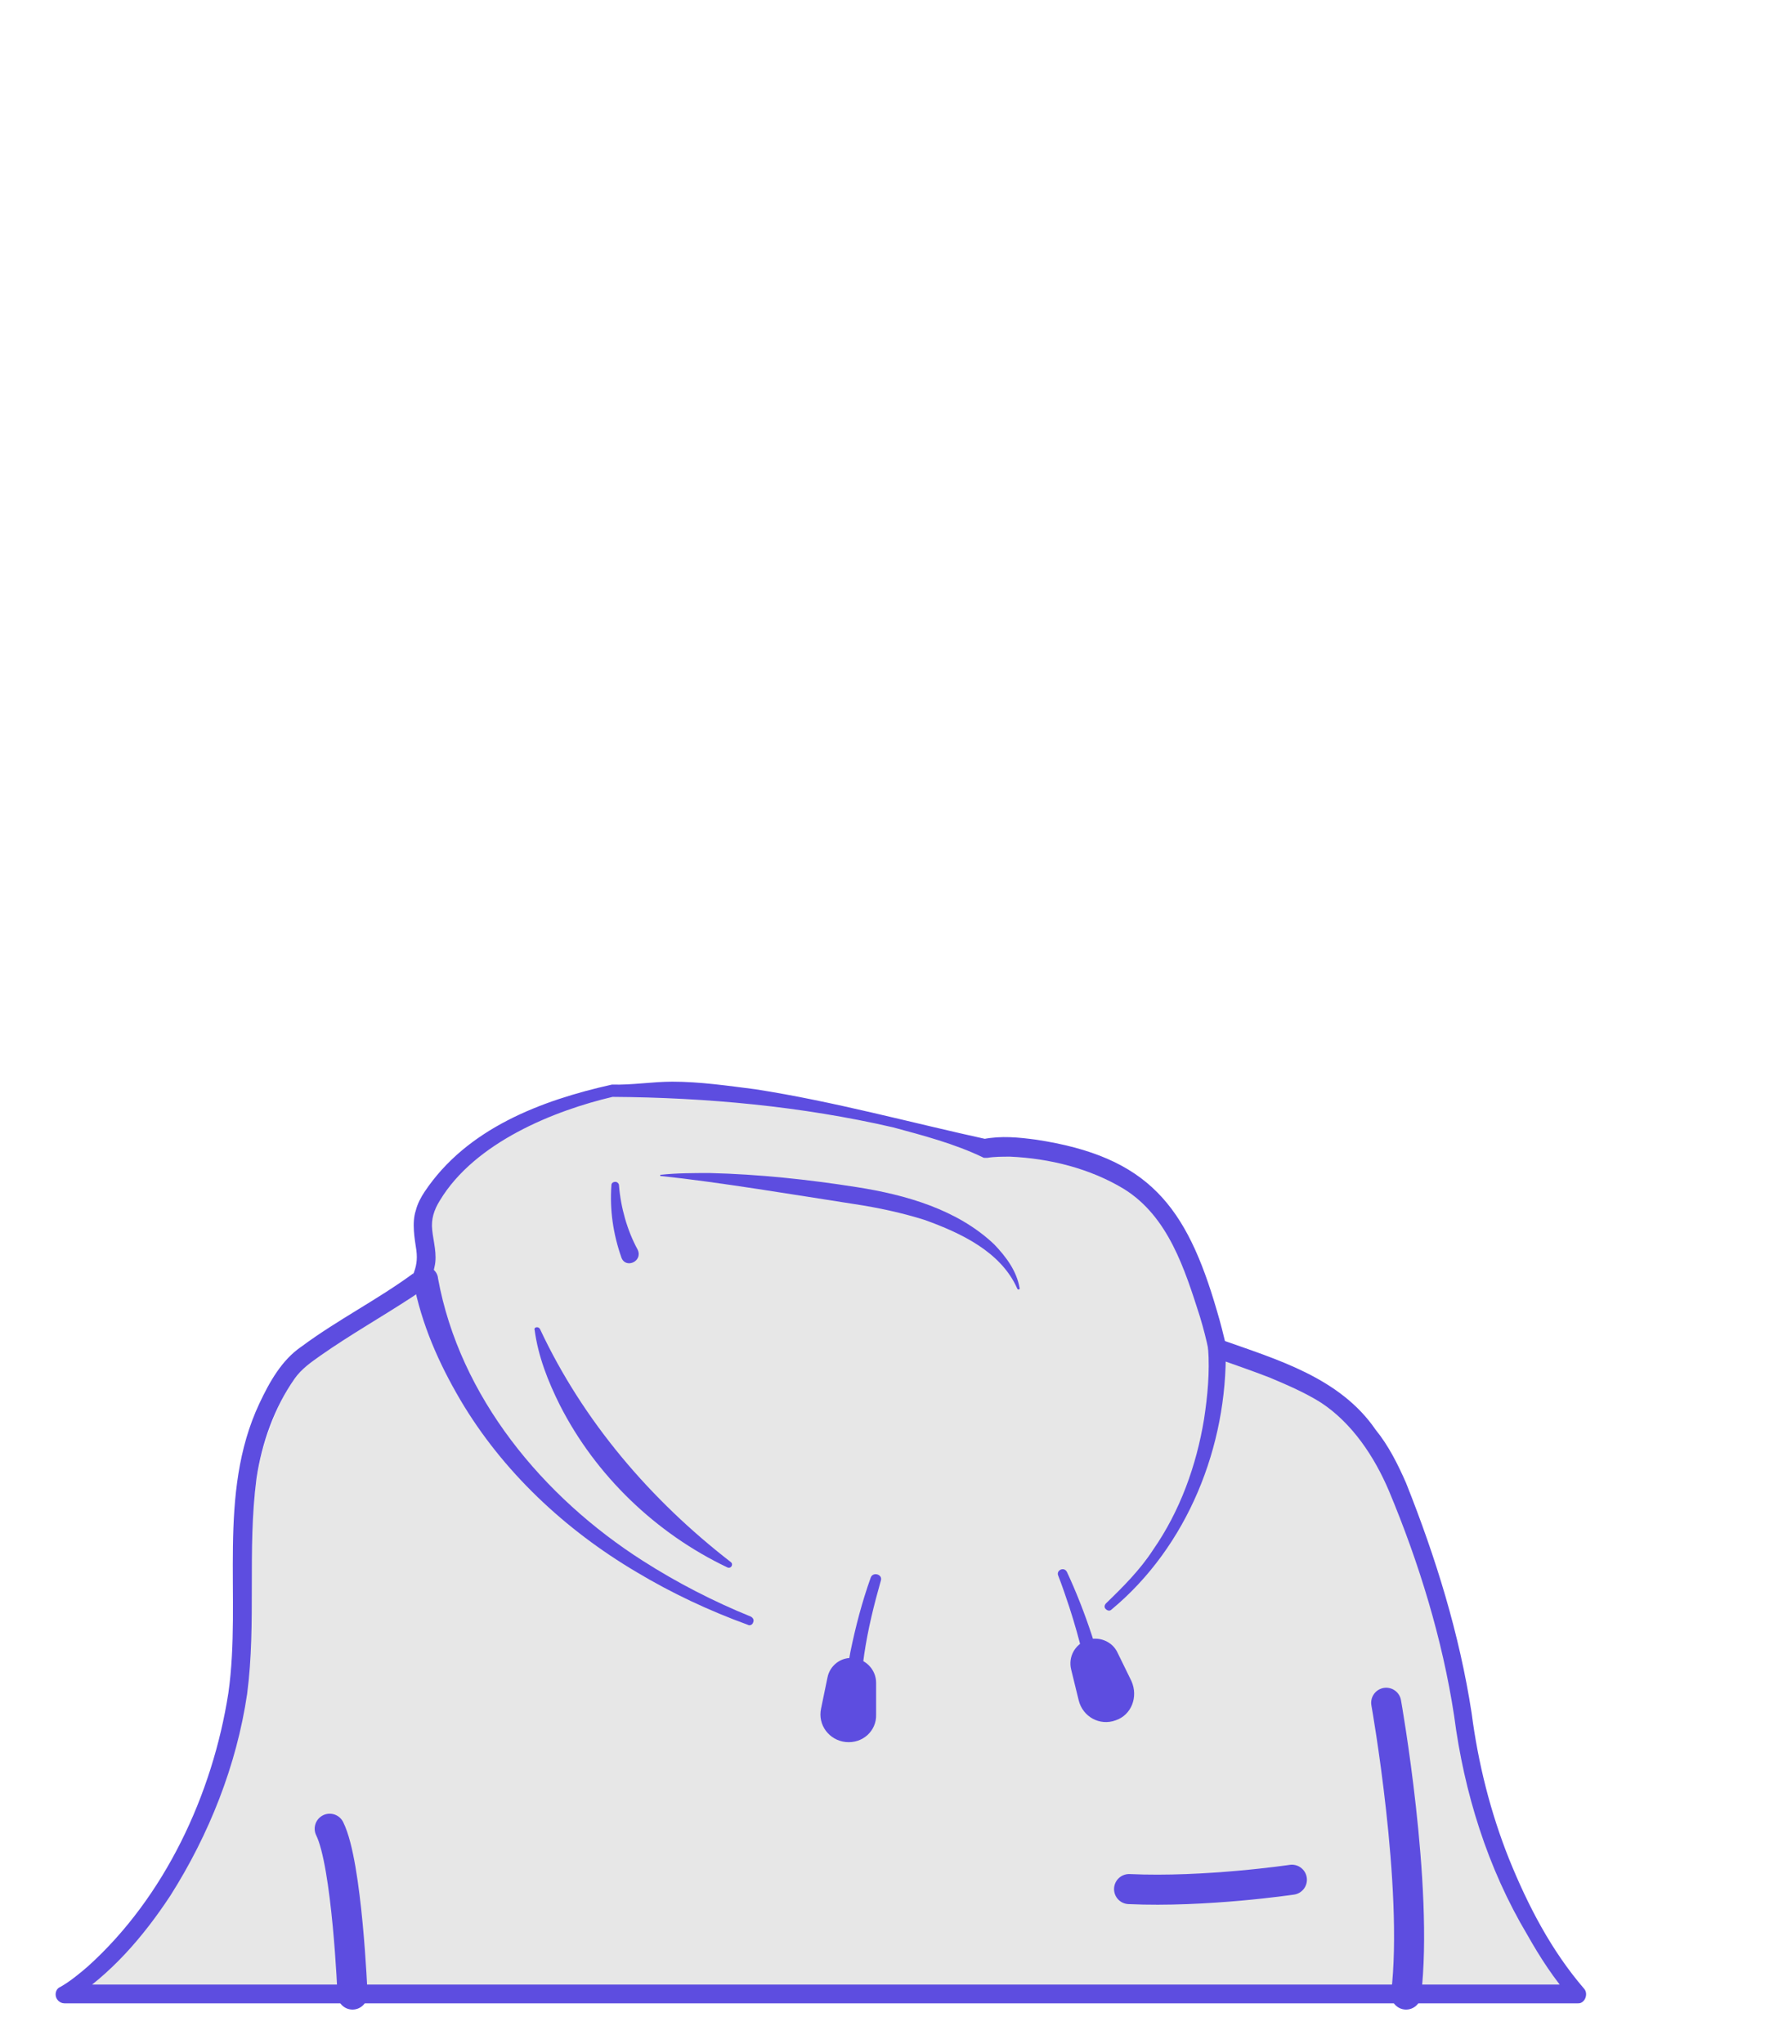 <svg width="50" height="57" viewBox="0 0 50 57" fill="none" xmlns="http://www.w3.org/2000/svg">
<path d="M40.817 47.81C40.506 45.392 39.134 41.323 38.3 40.229C37.385 39.036 37.01 38.66 33.954 37.631C33.791 36.814 33.186 34.755 32.467 33.889C31.372 32.239 28.382 31.863 27.483 32.059C27.483 32.059 22.647 30.359 17.075 30.359C15.31 30.752 13.268 31.552 12.157 33.235C11.405 34.346 12.255 34.706 11.879 35.719C11.781 35.98 9.493 37.288 8.562 38.072C8.137 38.415 7.663 39.281 7.336 40.408C6.683 42.712 7.385 45.899 6.568 48.676C5 54.036 1.813 55.637 1.813 55.637H44.036C44.003 55.621 41.487 52.908 40.817 47.81Z" fill="#E7E7E7"/>
<path d="M40.572 47.843C40.245 45.703 39.592 43.579 38.758 41.585C38.35 40.621 37.729 39.69 36.863 39.118C36.422 38.84 35.931 38.628 35.425 38.415C34.918 38.219 34.395 38.039 33.889 37.86C33.807 37.827 33.742 37.762 33.725 37.68C33.66 37.353 33.578 37.043 33.48 36.716C33.056 35.392 32.598 33.922 31.356 33.154C30.409 32.582 29.281 32.304 28.186 32.255C27.974 32.255 27.745 32.255 27.549 32.288H27.484C27.467 32.288 27.435 32.288 27.418 32.271C26.634 31.896 25.768 31.667 24.918 31.438C22.369 30.85 19.706 30.605 17.091 30.588C15.49 30.964 13.252 31.847 12.271 33.481C12.108 33.742 12.026 34.003 12.059 34.298C12.091 34.624 12.206 34.984 12.124 35.327C12.091 35.474 12.059 35.637 11.993 35.768C11.863 35.948 11.65 36.062 11.487 36.177C10.637 36.732 9.771 37.222 8.954 37.794C8.676 37.99 8.415 38.17 8.219 38.448C7.647 39.265 7.304 40.245 7.157 41.226C6.895 43.219 7.157 45.245 6.895 47.239C6.601 49.232 5.833 51.16 4.755 52.86C4.003 54.003 3.088 55.066 1.928 55.801L1.814 55.343H44.036L43.856 55.752C43.366 55.196 42.974 54.592 42.614 53.954C41.503 52.092 40.85 49.984 40.572 47.843ZM41.062 47.778C41.242 49.167 41.585 50.539 42.108 51.847C42.631 53.137 43.284 54.396 44.199 55.458C44.33 55.605 44.216 55.883 44.02 55.866H1.797C1.667 55.866 1.552 55.752 1.552 55.621C1.552 55.523 1.601 55.441 1.683 55.409C1.944 55.262 2.206 55.049 2.451 54.837C4.591 52.909 5.931 50.049 6.373 47.206C6.748 44.543 6.046 41.667 7.239 39.134C7.516 38.546 7.859 37.925 8.415 37.549C9.428 36.798 10.539 36.242 11.536 35.507C11.552 35.507 11.552 35.49 11.552 35.49C11.536 35.507 11.52 35.539 11.52 35.556C11.618 35.327 11.65 35.131 11.618 34.87C11.569 34.543 11.487 34.102 11.601 33.758C11.65 33.562 11.748 33.383 11.846 33.236C13.023 31.471 15.098 30.686 17.075 30.245C17.631 30.262 18.203 30.164 18.758 30.164C19.526 30.164 20.31 30.278 21.078 30.376C23.284 30.719 25.409 31.307 27.582 31.781L27.435 31.765C27.941 31.667 28.415 31.716 28.905 31.781C32.042 32.255 33.105 33.628 33.954 36.553C34.052 36.879 34.134 37.206 34.216 37.549L34.052 37.353C35.621 37.909 37.386 38.415 38.382 39.87C38.742 40.311 39.003 40.834 39.232 41.356C40.065 43.448 40.719 45.556 41.062 47.778Z" fill="#5D4DE0"/>
<path d="M15.065 37.059C16.274 39.641 18.154 41.83 20.392 43.562C20.474 43.628 20.392 43.758 20.294 43.709C18.301 42.762 16.618 41.144 15.621 39.183C15.294 38.53 15.016 37.827 14.918 37.092C14.886 37.01 15.016 36.977 15.065 37.059Z" fill="#5D4DE0"/>
<path d="M34.2 37.598C34.249 40.327 33.138 43.121 31.013 44.885C30.964 44.934 30.899 44.918 30.85 44.869C30.801 44.82 30.817 44.755 30.866 44.706C31.34 44.248 31.814 43.774 32.173 43.219C32.925 42.14 33.383 40.866 33.595 39.575C33.693 38.938 33.758 38.251 33.709 37.614C33.693 37.304 34.183 37.271 34.2 37.598Z" fill="#5D4DE0"/>
<path d="M24.575 44.085C24.199 45.409 23.889 46.847 24.068 48.219C24.117 48.53 23.644 48.611 23.578 48.285C23.497 47.533 23.595 46.798 23.725 46.079C23.872 45.36 24.052 44.673 24.297 43.987C24.363 43.824 24.64 43.905 24.575 44.085Z" fill="#5D4DE0"/>
<path d="M29.771 43.84C30.311 45 30.686 46.209 30.98 47.434C31.013 47.565 30.931 47.696 30.801 47.729C30.67 47.761 30.539 47.68 30.507 47.549C30.343 46.634 30.131 45.719 29.837 44.82C29.739 44.526 29.641 44.232 29.526 43.938C29.461 43.791 29.69 43.676 29.771 43.84Z" fill="#5D4DE0"/>
<path d="M12.222 35.653C12.827 38.954 15.147 41.748 17.941 43.529C18.889 44.134 19.902 44.657 20.948 45.081C21.013 45.114 21.046 45.18 21.013 45.245C20.997 45.31 20.915 45.343 20.866 45.31C19.787 44.918 18.742 44.428 17.761 43.84C15.768 42.663 14.019 41.029 12.843 39.036C12.238 38.006 11.764 36.928 11.536 35.752C11.503 35.555 11.634 35.376 11.83 35.343C12.01 35.294 12.206 35.441 12.222 35.653Z" fill="#5D4DE0"/>
<path d="M23.595 48.579C23.137 48.53 22.811 48.105 22.909 47.647L23.088 46.781C23.154 46.438 23.48 46.193 23.824 46.242C24.167 46.275 24.445 46.569 24.445 46.928V47.811C24.461 48.268 24.069 48.628 23.595 48.579Z" fill="#5D4DE0"/>
<path d="M31.128 47.974C30.686 48.137 30.212 47.876 30.098 47.418L29.886 46.552C29.804 46.209 29.984 45.866 30.327 45.735C30.654 45.621 31.029 45.768 31.177 46.078L31.569 46.879C31.765 47.32 31.569 47.827 31.128 47.974Z" fill="#5D4DE0"/>
<path d="M9.836 55.621C9.836 55.621 9.689 51.977 9.199 50.997" stroke="#5D4DE0" stroke-width="0.838" stroke-miterlimit="10" stroke-linecap="round" stroke-linejoin="round"/>
<path d="M38.677 47.484C38.677 47.484 39.592 52.615 39.232 55.621" stroke="#5D4DE0" stroke-width="0.838" stroke-miterlimit="10" stroke-linecap="round" stroke-linejoin="round"/>
<path d="M36.046 52.419C36.046 52.419 33.628 52.778 31.503 52.68" stroke="#5D4DE0" stroke-width="0.838" stroke-miterlimit="10" stroke-linecap="round" stroke-linejoin="round"/>
<path d="M17.337 35.065C17.108 34.412 17.01 33.742 17.059 33.056C17.059 32.99 17.108 32.958 17.173 32.958C17.222 32.958 17.271 33.007 17.271 33.056C17.32 33.676 17.5 34.314 17.794 34.853C17.941 35.18 17.451 35.392 17.337 35.065Z" fill="#5D4DE0"/>
<path d="M28.382 35.931C27.925 34.902 26.797 34.379 25.8 34.02C25.18 33.824 24.493 33.676 23.84 33.578C22.255 33.333 20.016 32.958 18.431 32.794C18.415 32.794 18.415 32.761 18.431 32.761C18.889 32.712 19.346 32.712 19.804 32.712C21.176 32.745 22.549 32.892 23.905 33.105C25.261 33.317 26.715 33.725 27.745 34.706C28.072 35.049 28.366 35.441 28.448 35.915C28.464 35.964 28.398 35.98 28.382 35.931Z" fill="#5D4DE0"/>
</svg>
